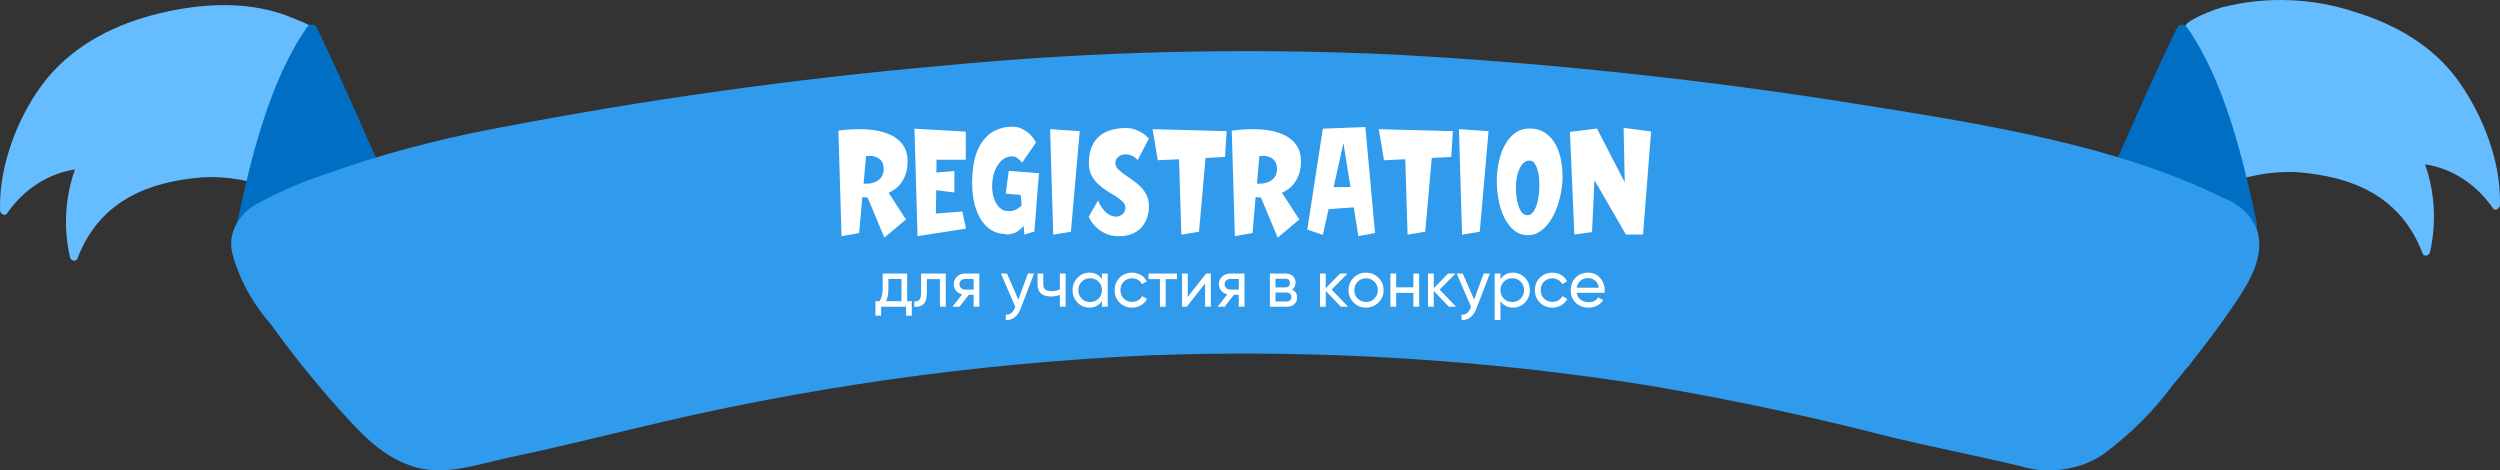 <svg width="489" height="92" viewBox="0 0 489 92" fill="none" xmlns="http://www.w3.org/2000/svg">
<rect x="0" y="0" width="489" height="92" fill="#333333" stroke="none"/>
<path d="M0.013 41.117C0.013 41.825 0.915 42.4 1.366 41.758C4.623 37.03 9.398 33.938 14.659 33.151C12.716 38.618 12.379 44.644 13.698 50.343C13.855 51.029 14.874 51.294 15.149 50.564C19.462 39.17 29.226 35.541 39.44 34.7C50.4 34.059 60.477 39.325 69.594 45.652C70.143 46.029 71.006 45.387 70.77 44.635C68.512 37.313 66.6 29.861 65.045 22.31C64.163 18.394 63.3 14.455 62.497 10.517C62.345 9.089 62.069 7.681 61.673 6.313C61.046 4.831 59.124 4.322 57.752 3.725C49.361 0.03 39.793 0.538 31.147 2.618C23.03 4.565 14.835 8.459 9.11 15.451C3.817 22.022 -0.261 32.067 0.013 41.117Z" fill="#65BCFF"/>
<path d="M419.394 44.65C428.512 38.32 438.591 33.052 449.553 33.694C459.769 34.535 469.535 38.12 473.849 49.564C474.123 50.294 475.143 50.029 475.3 49.343C476.61 43.641 476.273 37.615 474.339 32.144C479.601 32.931 484.377 36.024 487.634 40.755C488.085 41.396 488.967 40.754 488.987 40.112C489.242 31.701 485.693 22.781 481.143 16.229C476.182 9.057 468.554 4.785 460.926 2.439C452.368 -0.431 443.3 -0.774 434.591 1.443C432.639 2.027 430.742 2.82 428.924 3.812C427.238 4.741 427.336 5.162 426.963 7.11C426.238 10.806 425.453 14.458 424.649 18.177C422.928 26.803 420.787 35.316 418.237 43.676C417.982 44.34 418.825 45.026 419.394 44.65Z" fill="#65BCFF"/>
<path d="M49.868 54.899C52.958 60.428 56.073 65.983 59.45 71.411C59.55 71.59 59.701 71.731 59.882 71.814C60.032 71.899 60.201 71.944 60.373 71.944C60.544 71.944 60.713 71.899 60.864 71.814C68.722 67.063 77.202 63.394 85.467 59.247C85.58 59.194 85.681 59.117 85.763 59.02C85.846 58.923 85.907 58.809 85.943 58.685C85.98 58.561 85.99 58.431 85.974 58.302C85.958 58.173 85.916 58.05 85.851 57.94C77.394 40.572 70.351 22.753 61.894 5.285C61.559 4.581 60.481 4.732 60.097 5.285C52.719 15.741 49.077 31.097 46.442 43.262C45.915 45.423 48.287 52.184 49.868 54.899Z" fill="#006EC2"/>
<path d="M402.298 59.237C410.563 63.286 419.068 66.959 426.903 71.814C427.053 71.899 427.222 71.944 427.394 71.944C427.565 71.944 427.734 71.899 427.885 71.814C428.073 71.732 428.232 71.591 428.34 71.411C431.694 65.978 434.809 60.419 437.923 54.885C439.384 52.37 441.876 45.679 441.373 43.289C438.738 31.115 435.072 15.62 427.717 5.282C427.61 5.136 427.472 5.017 427.314 4.936C427.156 4.854 426.983 4.812 426.807 4.812C426.631 4.812 426.457 4.854 426.3 4.936C426.142 5.017 426.004 5.136 425.896 5.282C417.463 22.663 410.396 40.497 401.939 57.979C401.881 58.086 401.844 58.203 401.83 58.325C401.817 58.447 401.828 58.571 401.861 58.689C401.895 58.806 401.951 58.916 402.026 59.01C402.101 59.104 402.194 59.181 402.298 59.237Z" fill="#006EC2"/>
<path d="M45.389 49.335C46.69 54.421 49.292 59.242 53.035 63.505C57.127 69.204 61.577 74.739 66.369 80.086C70.032 84.073 74.048 88.898 80.345 91.107C86.642 93.316 93.357 90.828 99.623 89.482C107.751 87.78 115.687 85.825 123.816 83.895C156.655 75.869 190.608 71.034 224.926 69.497C257.711 68.301 290.558 70.296 322.727 75.439C338.788 78.176 354.659 81.566 370.278 85.597C378.439 87.552 386.728 89.152 394.889 91.107C397.638 91.968 400.635 92.213 403.548 91.814C406.462 91.415 409.18 90.388 411.403 88.847C416.75 84.888 421.33 80.327 424.994 75.312C429.46 70.005 433.669 64.52 437.428 58.934C440.159 54.896 442.697 50.351 441.701 45.806C441.333 44.263 440.511 42.81 439.299 41.566C438.088 40.322 436.522 39.321 434.729 38.645C414.166 28.488 388.463 24.349 364.334 20.514C334.192 15.661 303.678 12.378 272.991 10.687C243.345 9.292 213.601 10.023 184.122 12.871C154.908 15.463 125.933 19.526 97.374 25.034C85.568 27.214 74.063 30.31 63.028 34.277C58.367 35.849 53.929 37.807 49.79 40.117C48.09 41.208 46.786 42.637 46.013 44.256C45.24 45.876 45.024 47.628 45.389 49.335Z" fill="#309AEC"/>
<path d="M177.448 58.921H178.345V61.742H177.227V60H172.352V61.742H171.234V58.921H172.027C172.443 58.349 172.651 57.547 172.651 56.516V53.5H177.448V58.921ZM173.314 58.921H176.33V54.553H173.769V56.516C173.769 57.487 173.617 58.288 173.314 58.921ZM184.985 53.5V60H183.854V54.592H181.293V57.244C181.293 58.31 181.076 59.055 180.643 59.48C180.218 59.896 179.616 60.069 178.836 60V58.934C179.278 58.995 179.607 58.899 179.824 58.648C180.049 58.388 180.162 57.911 180.162 57.218V53.5H184.985ZM191.561 53.5V60H190.443V57.66H189.494L187.674 60H186.296L188.194 57.595C187.708 57.474 187.314 57.231 187.011 56.867C186.707 56.503 186.556 56.078 186.556 55.593C186.556 54.995 186.768 54.497 187.193 54.098C187.617 53.699 188.15 53.5 188.792 53.5H191.561ZM188.831 56.646H190.443V54.553H188.831C188.51 54.553 188.237 54.648 188.012 54.839C187.786 55.03 187.674 55.285 187.674 55.606C187.674 55.918 187.786 56.169 188.012 56.36C188.237 56.551 188.51 56.646 188.831 56.646ZM201.062 53.5H202.271L199.619 60.403C199.342 61.14 198.952 61.699 198.449 62.08C197.946 62.47 197.374 62.643 196.733 62.6V61.547C197.53 61.608 198.115 61.174 198.488 60.247L198.592 60.013L195.771 53.5H196.967L199.19 58.596L201.062 53.5ZM207.31 53.5H208.441V60H207.31V57.66C206.79 57.885 206.205 57.998 205.555 57.998C204.723 57.998 204.078 57.803 203.618 57.413C203.168 57.014 202.942 56.429 202.942 55.658V53.5H204.073V55.593C204.073 56.078 204.203 56.425 204.463 56.633C204.732 56.841 205.122 56.945 205.633 56.945C206.249 56.945 206.808 56.832 207.31 56.607V53.5ZM215.542 53.5H216.673V60H215.542V58.882C214.978 59.74 214.159 60.169 213.085 60.169C212.175 60.169 211.399 59.84 210.758 59.181C210.116 58.514 209.796 57.703 209.796 56.75C209.796 55.797 210.116 54.991 210.758 54.332C211.399 53.665 212.175 53.331 213.085 53.331C214.159 53.331 214.978 53.76 215.542 54.618V53.5ZM213.228 59.077C213.886 59.077 214.437 58.856 214.879 58.414C215.321 57.963 215.542 57.409 215.542 56.75C215.542 56.091 215.321 55.541 214.879 55.099C214.437 54.648 213.886 54.423 213.228 54.423C212.578 54.423 212.032 54.648 211.59 55.099C211.148 55.541 210.927 56.091 210.927 56.75C210.927 57.409 211.148 57.963 211.59 58.414C212.032 58.856 212.578 59.077 213.228 59.077ZM221.441 60.169C220.462 60.169 219.647 59.844 218.997 59.194C218.347 58.535 218.022 57.721 218.022 56.75C218.022 55.779 218.347 54.969 218.997 54.319C219.647 53.66 220.462 53.331 221.441 53.331C222.083 53.331 222.659 53.487 223.17 53.799C223.682 54.102 224.063 54.514 224.314 55.034L223.365 55.58C223.201 55.233 222.945 54.956 222.598 54.748C222.26 54.54 221.875 54.436 221.441 54.436C220.791 54.436 220.245 54.657 219.803 55.099C219.37 55.541 219.153 56.091 219.153 56.75C219.153 57.4 219.37 57.946 219.803 58.388C220.245 58.83 220.791 59.051 221.441 59.051C221.875 59.051 222.265 58.951 222.611 58.752C222.958 58.544 223.222 58.267 223.404 57.92L224.366 58.479C224.089 58.99 223.69 59.402 223.17 59.714C222.65 60.017 222.074 60.169 221.441 60.169ZM230.217 53.5V54.592H228.007V60H226.876V54.592H224.653V53.5H230.217ZM235.928 53.5H236.838V60H235.72V55.437L232.119 60H231.209V53.5H232.327V58.063L235.928 53.5ZM243.421 53.5V60H242.303V57.66H241.354L239.534 60H238.156L240.054 57.595C239.569 57.474 239.175 57.231 238.871 56.867C238.568 56.503 238.416 56.078 238.416 55.593C238.416 54.995 238.629 54.497 239.053 54.098C239.478 53.699 240.011 53.5 240.652 53.5H243.421ZM240.691 56.646H242.303V54.553H240.691C240.371 54.553 240.098 54.648 239.872 54.839C239.647 55.03 239.534 55.285 239.534 55.606C239.534 55.918 239.647 56.169 239.872 56.36C240.098 56.551 240.371 56.646 240.691 56.646ZM252.714 56.659C253.382 56.936 253.715 57.439 253.715 58.167C253.715 58.704 253.533 59.146 253.169 59.493C252.814 59.831 252.303 60 251.635 60H248.385V53.5H251.375C252.025 53.5 252.528 53.665 252.883 53.994C253.239 54.315 253.416 54.739 253.416 55.268C253.416 55.892 253.182 56.356 252.714 56.659ZM251.323 54.514H249.49V56.217H251.323C251.982 56.217 252.311 55.927 252.311 55.346C252.311 54.791 251.982 54.514 251.323 54.514ZM251.57 58.973C251.9 58.973 252.151 58.895 252.324 58.739C252.506 58.583 252.597 58.362 252.597 58.076C252.597 57.807 252.506 57.599 252.324 57.452C252.151 57.296 251.9 57.218 251.57 57.218H249.49V58.973H251.57ZM263.685 60H262.281L259.317 56.919V60H258.186V53.5H259.317V56.373L262.125 53.5H263.581L260.474 56.646L263.685 60ZM269.626 59.181C268.959 59.84 268.149 60.169 267.195 60.169C266.242 60.169 265.432 59.84 264.764 59.181C264.106 58.522 263.776 57.712 263.776 56.75C263.776 55.788 264.106 54.978 264.764 54.319C265.432 53.66 266.242 53.331 267.195 53.331C268.149 53.331 268.959 53.66 269.626 54.319C270.294 54.978 270.627 55.788 270.627 56.75C270.627 57.712 270.294 58.522 269.626 59.181ZM267.195 59.064C267.845 59.064 268.391 58.843 268.833 58.401C269.275 57.959 269.496 57.409 269.496 56.75C269.496 56.091 269.275 55.541 268.833 55.099C268.391 54.657 267.845 54.436 267.195 54.436C266.554 54.436 266.012 54.657 265.57 55.099C265.128 55.541 264.907 56.091 264.907 56.75C264.907 57.409 265.128 57.959 265.57 58.401C266.012 58.843 266.554 59.064 267.195 59.064ZM276.459 53.5H277.59V60H276.459V57.283H273.092V60H271.961V53.5H273.092V56.204H276.459V53.5ZM284.81 60H283.406L280.442 56.919V60H279.311V53.5H280.442V56.373L283.25 53.5H284.706L281.599 56.646L284.81 60ZM290.208 53.5H291.417L288.765 60.403C288.488 61.14 288.098 61.699 287.595 62.08C287.093 62.47 286.521 62.643 285.879 62.6V61.547C286.677 61.608 287.262 61.174 287.634 60.247L287.738 60.013L284.917 53.5H286.113L288.336 58.596L290.208 53.5ZM295.95 53.331C296.86 53.331 297.636 53.665 298.277 54.332C298.918 54.991 299.239 55.797 299.239 56.75C299.239 57.703 298.918 58.514 298.277 59.181C297.636 59.84 296.86 60.169 295.95 60.169C294.875 60.169 294.056 59.74 293.493 58.882V62.6H292.362V53.5H293.493V54.618C294.056 53.76 294.875 53.331 295.95 53.331ZM295.807 59.077C296.457 59.077 297.003 58.856 297.445 58.414C297.887 57.963 298.108 57.409 298.108 56.75C298.108 56.091 297.887 55.541 297.445 55.099C297.003 54.648 296.457 54.423 295.807 54.423C295.148 54.423 294.598 54.648 294.156 55.099C293.714 55.541 293.493 56.091 293.493 56.75C293.493 57.409 293.714 57.963 294.156 58.414C294.598 58.856 295.148 59.077 295.807 59.077ZM303.643 60.169C302.664 60.169 301.849 59.844 301.199 59.194C300.549 58.535 300.224 57.721 300.224 56.75C300.224 55.779 300.549 54.969 301.199 54.319C301.849 53.66 302.664 53.331 303.643 53.331C304.285 53.331 304.861 53.487 305.372 53.799C305.884 54.102 306.265 54.514 306.516 55.034L305.567 55.58C305.403 55.233 305.147 54.956 304.8 54.748C304.462 54.54 304.077 54.436 303.643 54.436C302.993 54.436 302.447 54.657 302.005 55.099C301.572 55.541 301.355 56.091 301.355 56.75C301.355 57.4 301.572 57.946 302.005 58.388C302.447 58.83 302.993 59.051 303.643 59.051C304.077 59.051 304.467 58.951 304.813 58.752C305.16 58.544 305.424 58.267 305.606 57.92L306.568 58.479C306.291 58.99 305.892 59.402 305.372 59.714C304.852 60.017 304.276 60.169 303.643 60.169ZM308.389 57.27C308.502 57.851 308.766 58.301 309.182 58.622C309.607 58.943 310.127 59.103 310.742 59.103C311.6 59.103 312.224 58.787 312.614 58.154L313.576 58.7C312.944 59.679 311.99 60.169 310.716 60.169C309.685 60.169 308.844 59.848 308.194 59.207C307.553 58.557 307.232 57.738 307.232 56.75C307.232 55.771 307.549 54.956 308.181 54.306C308.814 53.656 309.633 53.331 310.638 53.331C311.592 53.331 312.367 53.669 312.965 54.345C313.572 55.012 313.875 55.818 313.875 56.763C313.875 56.928 313.862 57.097 313.836 57.27H308.389ZM310.638 54.397C310.032 54.397 309.529 54.57 309.13 54.917C308.732 55.255 308.485 55.71 308.389 56.282H312.731C312.636 55.667 312.393 55.199 312.003 54.878C311.613 54.557 311.158 54.397 310.638 54.397Z" fill="white"/>
<path d="M164.6 46.192L163.992 25.552C166.509 25.211 168.76 25.168 170.744 25.424C171.597 25.531 172.429 25.723 173.24 26C174.051 26.256 174.776 26.629 175.416 27.12C176.056 27.589 176.568 28.187 176.952 28.912C177.336 29.637 177.528 30.523 177.528 31.568C177.528 32.421 177.421 33.179 177.208 33.84C177.016 34.501 176.749 35.077 176.408 35.568C176.088 36.059 175.704 36.485 175.256 36.848C174.808 37.189 174.328 37.477 173.816 37.712L177.208 42.928L172.984 46.48L169.688 38.608C169.496 38.608 169.315 38.608 169.144 38.608C168.973 38.587 168.813 38.565 168.664 38.544L168.056 45.584L164.6 46.192ZM172.856 33.104C172.856 32.741 172.803 32.389 172.696 32.048C172.589 31.707 172.397 31.419 172.12 31.184C171.843 30.928 171.48 30.736 171.032 30.608C170.605 30.48 170.061 30.448 169.4 30.512L168.92 35.92C169.624 35.963 170.221 35.909 170.712 35.76C171.203 35.611 171.608 35.408 171.928 35.152C172.248 34.875 172.483 34.565 172.632 34.224C172.781 33.861 172.856 33.488 172.856 33.104ZM179.472 46.192L178.864 25.168L188.912 25.744V31.248H183.184L183.152 33.744L186.672 33.456V37.648L183.12 37.2L183.056 41.776L188.24 41.36L188.944 44.72L179.472 46.192ZM196.727 45.776C195.66 45.776 194.7 45.509 193.847 44.976C192.993 44.443 192.279 43.675 191.703 42.672C191.127 41.669 190.7 40.464 190.423 39.056C190.167 37.627 190.092 36.027 190.199 34.256C190.305 32.485 190.583 31.013 191.031 29.84C191.5 28.645 192.076 27.685 192.759 26.96C193.441 26.213 194.199 25.68 195.031 25.36C195.884 25.019 196.748 24.827 197.623 24.784C198.519 24.741 199.276 24.88 199.895 25.2C200.513 25.499 201.036 25.851 201.463 26.256C201.932 26.725 202.327 27.259 202.647 27.856L199.927 31.824C199.756 31.611 199.564 31.408 199.351 31.216C199.18 31.045 198.977 30.896 198.743 30.768C198.508 30.64 198.241 30.576 197.943 30.576C197.132 30.597 196.449 30.875 195.895 31.408C195.34 31.941 194.903 32.613 194.583 33.424C194.284 34.235 194.113 35.109 194.071 36.048C194.028 36.965 194.124 37.819 194.359 38.608C194.593 39.397 194.967 40.059 195.479 40.592C195.991 41.104 196.652 41.339 197.463 41.296C198.039 41.275 198.519 41.147 198.903 40.912C199.308 40.656 199.617 40.421 199.831 40.208L199.639 38.128L196.727 37.872L197.303 33.424L203.223 33.872L202.327 45.296L200.375 45.872L200.215 44.176C199.852 44.645 199.383 45.051 198.807 45.392C198.231 45.712 197.527 45.872 196.695 45.872L196.727 45.776ZM206.011 45.904L205.403 25.264L211.195 25.648L209.467 45.328L206.011 45.904ZM218.429 42.352C218.856 42.352 219.24 42.192 219.581 41.872C219.944 41.552 220.125 41.136 220.125 40.624C220.125 40.176 219.944 39.781 219.581 39.44C219.24 39.099 218.802 38.757 218.269 38.416C217.736 38.075 217.16 37.723 216.541 37.36C215.944 36.976 215.378 36.539 214.845 36.048C214.312 35.557 213.864 34.981 213.501 34.32C213.16 33.659 212.989 32.859 212.989 31.92C212.989 30.661 213.17 29.595 213.533 28.72C213.917 27.845 214.429 27.141 215.069 26.608C215.73 26.053 216.498 25.659 217.373 25.424C218.269 25.168 219.229 25.04 220.253 25.04C220.936 25.04 221.554 25.147 222.109 25.36C222.664 25.573 223.133 25.808 223.517 26.064C223.965 26.363 224.37 26.704 224.733 27.088L222.525 31.312C222.162 30.864 221.725 30.555 221.213 30.384C220.722 30.213 220.253 30.16 219.805 30.224C219.357 30.288 218.973 30.469 218.653 30.768C218.333 31.045 218.173 31.429 218.173 31.92C218.173 32.325 218.333 32.699 218.653 33.04C218.973 33.36 219.378 33.701 219.869 34.064C220.36 34.405 220.882 34.768 221.437 35.152C222.013 35.536 222.546 35.973 223.037 36.464C223.528 36.933 223.933 37.488 224.253 38.128C224.573 38.747 224.733 39.472 224.733 40.304C224.733 41.029 224.626 41.744 224.413 42.448C224.2 43.152 223.858 43.781 223.389 44.336C222.941 44.891 222.344 45.339 221.597 45.68C220.85 46.021 219.933 46.192 218.845 46.192C217.757 46.192 216.84 46 216.093 45.616C215.346 45.232 214.738 44.795 214.269 44.304C213.714 43.749 213.277 43.109 212.957 42.384L214.781 39.216C215.016 39.813 215.314 40.347 215.677 40.816C215.976 41.221 216.349 41.584 216.797 41.904C217.266 42.224 217.81 42.384 218.429 42.384V42.352ZM226.462 31.344L225.438 25.264L239.934 25.648L239.614 30.704L235.806 30.896L234.526 45.328L231.07 45.904L230.622 31.152L226.462 31.344ZM241.538 46.192L240.93 25.552C243.447 25.211 245.698 25.168 247.682 25.424C248.535 25.531 249.367 25.723 250.178 26C250.988 26.256 251.714 26.629 252.354 27.12C252.994 27.589 253.506 28.187 253.89 28.912C254.274 29.637 254.466 30.523 254.466 31.568C254.466 32.421 254.359 33.179 254.146 33.84C253.954 34.501 253.687 35.077 253.346 35.568C253.026 36.059 252.642 36.485 252.194 36.848C251.746 37.189 251.266 37.477 250.754 37.712L254.146 42.928L249.922 46.48L246.626 38.608C246.434 38.608 246.252 38.608 246.082 38.608C245.911 38.587 245.751 38.565 245.602 38.544L244.994 45.584L241.538 46.192ZM249.794 33.104C249.794 32.741 249.74 32.389 249.634 32.048C249.527 31.707 249.335 31.419 249.058 31.184C248.78 30.928 248.418 30.736 247.97 30.608C247.543 30.48 246.999 30.448 246.338 30.512L245.858 35.92C246.562 35.963 247.159 35.909 247.65 35.76C248.14 35.611 248.546 35.408 248.866 35.152C249.186 34.875 249.42 34.565 249.57 34.224C249.719 33.861 249.794 33.488 249.794 33.104ZM258.746 45.936L255.706 44.912L258.746 25.168L267.066 24.848L268.954 45.584L265.69 46.192L264.794 40.56L259.866 40.912L258.746 45.936ZM262.778 27.984L260.858 36.592H264.154L262.778 27.984ZM270.712 31.344L269.688 25.264L284.184 25.648L283.864 30.704L280.056 30.896L278.776 45.328L275.32 45.904L274.872 31.152L270.712 31.344ZM285.98 45.904L285.372 25.264L291.164 25.648L289.436 45.328L285.98 45.904ZM298.814 46C297.832 46 296.968 45.701 296.222 45.104C295.475 44.507 294.846 43.717 294.334 42.736C293.822 41.755 293.438 40.645 293.182 39.408C292.926 38.149 292.787 36.869 292.766 35.568C292.766 34.267 292.894 32.997 293.15 31.76C293.406 30.501 293.8 29.381 294.334 28.4C294.867 27.419 295.528 26.629 296.318 26.032C297.128 25.435 298.088 25.136 299.198 25.136C300.414 25.136 301.448 25.435 302.302 26.032C303.155 26.629 303.838 27.419 304.35 28.4C304.862 29.381 305.214 30.501 305.406 31.76C305.619 32.997 305.683 34.267 305.598 35.568C305.512 36.869 305.288 38.149 304.926 39.408C304.584 40.645 304.115 41.755 303.518 42.736C302.942 43.717 302.259 44.507 301.47 45.104C300.68 45.701 299.795 46 298.814 46ZM299.198 31.408C298.6 31.408 298.099 31.675 297.694 32.208C297.31 32.72 297.011 33.381 296.798 34.192C296.606 34.981 296.51 35.835 296.51 36.752C296.51 37.669 296.595 38.533 296.766 39.344C296.936 40.133 297.182 40.795 297.502 41.328C297.843 41.84 298.259 42.096 298.75 42.096C299.24 42.096 299.656 41.84 299.998 41.328C300.339 40.795 300.595 40.133 300.766 39.344C300.958 38.533 301.064 37.669 301.086 36.752C301.128 35.835 301.086 34.981 300.958 34.192C300.83 33.381 300.616 32.72 300.318 32.208C300.04 31.675 299.678 31.408 299.23 31.408H299.198ZM307.944 45.872L307.08 25.808L312.36 25.136L317.8 35.664L317.576 25.008L322.952 25.712L321.384 45.872H318.024L311.88 35.248L311.4 45.392L307.944 45.872Z" fill="white"/>
</svg>
